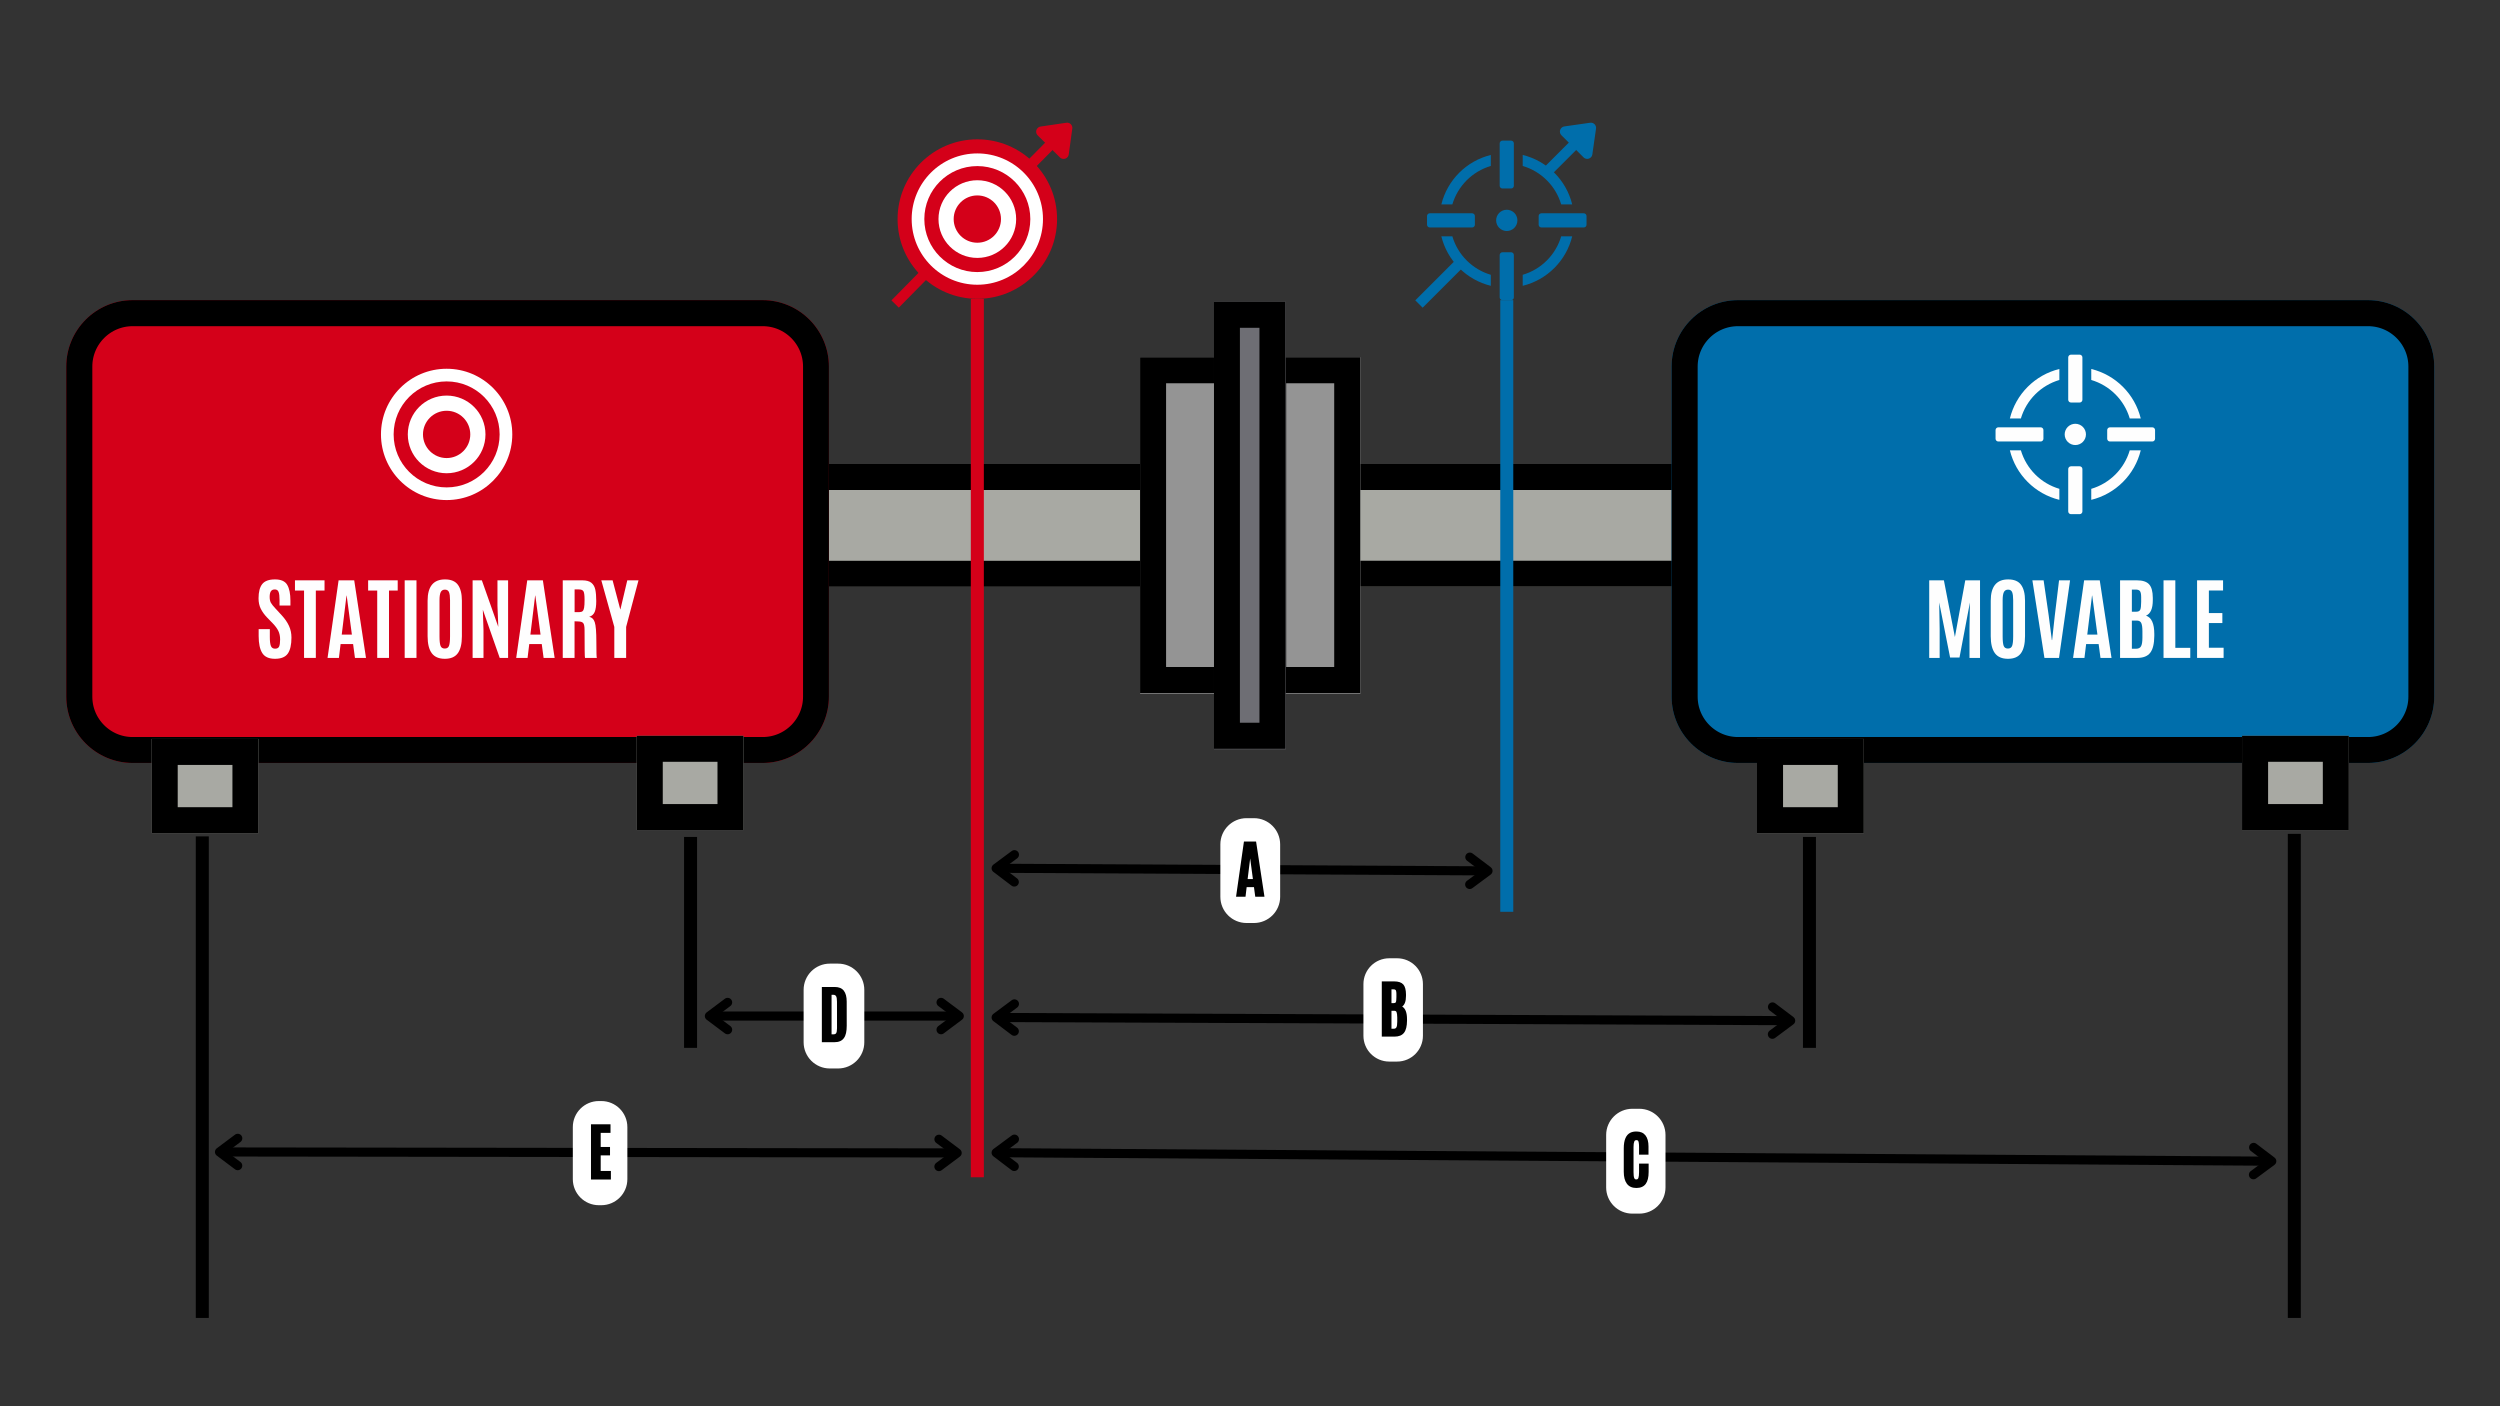<svg xmlns="http://www.w3.org/2000/svg" xmlns:xlink="http://www.w3.org/1999/xlink" width="1920" zoomAndPan="magnify" viewBox="0 0 1440 810" height="1080" preserveAspectRatio="xMidYMid meet" version="1.2"><rect x="0" y="0" width="1440" height="810" fill="#333333" stroke="none"/><defs><clipPath id="50be05c365"><path d="M 449.273 267.27 L 674.234 267.27 L 674.234 338.102 L 449.273 338.102 Z M 449.273 267.27 "/></clipPath><clipPath id="a5159415af"><path d="M 449.285 267.27 L 673.883 267.27 L 673.883 337.988 L 449.285 337.988 Z M 449.285 267.27 "/></clipPath><clipPath id="0387595894"><path d="M 38.176 172.879 L 477.621 172.879 L 477.621 439.461 L 38.176 439.461 Z M 38.176 172.879 "/></clipPath><clipPath id="9dfb7639ad"><path d="M 76.426 172.879 L 439.195 172.879 C 460.32 172.879 477.445 190.004 477.445 211.129 L 477.445 401.211 C 477.445 422.336 460.32 439.461 439.195 439.461 L 76.426 439.461 C 55.301 439.461 38.176 422.336 38.176 401.211 L 38.176 211.129 C 38.176 190.004 55.301 172.879 76.426 172.879 Z M 76.426 172.879 "/></clipPath><clipPath id="6a3507b781"><path d="M 38.176 172.879 L 477.543 172.879 L 477.543 439.461 L 38.176 439.461 Z M 38.176 172.879 "/></clipPath><clipPath id="8c66b619d6"><path d="M 76.426 172.879 L 439.191 172.879 C 460.316 172.879 477.441 190.004 477.441 211.129 L 477.441 401.211 C 477.441 422.336 460.316 439.461 439.191 439.461 L 76.426 439.461 C 55.301 439.461 38.176 422.336 38.176 401.211 L 38.176 211.129 C 38.176 190.004 55.301 172.879 76.426 172.879 Z M 76.426 172.879 "/></clipPath><clipPath id="82601bfb21"><path d="M 87.355 425.609 L 148.875 425.609 L 148.875 479.934 L 87.355 479.934 Z M 87.355 425.609 "/></clipPath><clipPath id="06ae6e2baf"><path d="M 87.359 425.609 L 148.855 425.609 L 148.855 479.914 L 87.359 479.914 Z M 87.359 425.609 "/></clipPath><clipPath id="8339257e6a"><path d="M 366.746 423.812 L 428.266 423.812 L 428.266 478.137 L 366.746 478.137 Z M 366.746 423.812 "/></clipPath><clipPath id="7bd6ea0222"><path d="M 366.75 423.812 L 428.246 423.812 L 428.246 478.117 L 366.75 478.117 Z M 366.75 423.812 "/></clipPath><clipPath id="41053dacaa"><path d="M 767.203 267.27 L 985.605 267.27 L 985.605 338.102 L 767.203 338.102 Z M 767.203 267.27 "/></clipPath><clipPath id="31563ae605"><path d="M 767.215 267.27 L 985.23 267.27 L 985.23 337.977 L 767.215 337.977 Z M 767.215 267.27 "/></clipPath><clipPath id="ede0c3b910"><path d="M 962.848 172.879 L 1402.297 172.879 L 1402.297 439.461 L 962.848 439.461 Z M 962.848 172.879 "/></clipPath><clipPath id="9c784728be"><path d="M 1001.098 172.879 L 1363.867 172.879 C 1384.992 172.879 1402.117 190.004 1402.117 211.129 L 1402.117 401.211 C 1402.117 422.336 1384.992 439.461 1363.867 439.461 L 1001.098 439.461 C 979.973 439.461 962.848 422.336 962.848 401.211 L 962.848 211.129 C 962.848 190.004 979.973 172.879 1001.098 172.879 Z M 1001.098 172.879 "/></clipPath><clipPath id="017bed04e1"><path d="M 962.848 172.879 L 1402.219 172.879 L 1402.219 439.461 L 962.848 439.461 Z M 962.848 172.879 "/></clipPath><clipPath id="9d29651dc7"><path d="M 1001.098 172.879 L 1363.867 172.879 C 1384.992 172.879 1402.117 190.004 1402.117 211.129 L 1402.117 401.211 C 1402.117 422.336 1384.992 439.461 1363.867 439.461 L 1001.098 439.461 C 979.973 439.461 962.848 422.336 962.848 401.211 L 962.848 211.129 C 962.848 190.004 979.973 172.879 1001.098 172.879 Z M 1001.098 172.879 "/></clipPath><clipPath id="c94188d8ba"><path d="M 1012.031 425.609 L 1073.547 425.609 L 1073.547 479.934 L 1012.031 479.934 Z M 1012.031 425.609 "/></clipPath><clipPath id="2fe297432b"><path d="M 1012.031 425.609 L 1073.531 425.609 L 1073.531 479.914 L 1012.031 479.914 Z M 1012.031 425.609 "/></clipPath><clipPath id="49b9562696"><path d="M 1291.418 423.812 L 1352.938 423.812 L 1352.938 478.137 L 1291.418 478.137 Z M 1291.418 423.812 "/></clipPath><clipPath id="178c8319bc"><path d="M 1291.422 423.812 L 1352.918 423.812 L 1352.918 478.117 L 1291.422 478.117 Z M 1291.422 423.812 "/></clipPath><clipPath id="84899a50d0"><path d="M 656.695 205.781 L 714.41 205.781 L 714.41 399.59 L 656.695 399.59 Z M 656.695 205.781 "/></clipPath><clipPath id="4792506da6"><path d="M 656.695 205.785 L 714.289 205.785 L 714.289 399.191 L 656.695 399.191 Z M 656.695 205.785 "/></clipPath><clipPath id="98a4da8d7d"><path d="M 725.883 205.781 L 783.598 205.781 L 783.598 399.59 L 725.883 399.59 Z M 725.883 205.781 "/></clipPath><clipPath id="7d3b55bf68"><path d="M 725.883 205.785 L 783.48 205.785 L 783.48 399.191 L 725.883 399.191 Z M 725.883 205.785 "/></clipPath><clipPath id="a3baeca5b8"><path d="M 699.258 173.805 L 740.578 173.805 L 740.578 431.562 L 699.258 431.562 Z M 699.258 173.805 "/></clipPath><clipPath id="3f6973f4a8"><path d="M 699.258 173.844 L 740.398 173.844 L 740.398 431.305 L 699.258 431.305 Z M 699.258 173.844 "/></clipPath><clipPath id="aea6e77577"><path d="M 517.008 80.25 L 609 80.25 L 609 172.5 L 517.008 172.5 Z M 517.008 80.25 "/></clipPath><clipPath id="0f133e5098"><path d="M 821.961 122 L 850 122 L 850 132 L 821.961 132 Z M 821.961 122 "/></clipPath><clipPath id="eb86f403ee"><path d="M 211.328 204.281 L 303.578 204.281 L 303.578 296.531 L 211.328 296.531 Z M 211.328 204.281 "/></clipPath><clipPath id="966f1b9cde"><path d="M 1191 204.281 L 1200 204.281 L 1200 232 L 1191 232 Z M 1191 204.281 "/></clipPath><clipPath id="d373b02248"><path d="M 1213 246 L 1241.691 246 L 1241.691 255 L 1213 255 Z M 1213 246 "/></clipPath><clipPath id="fe744520ee"><path d="M 1191 268 L 1200 268 L 1200 296.531 L 1191 296.531 Z M 1191 268 "/></clipPath><clipPath id="6be7e1c9f4"><path d="M 1149.441 246 L 1178 246 L 1178 255 L 1149.441 255 Z M 1149.441 246 "/></clipPath></defs><g id="edaf36d270"><g clip-rule="nonzero" clip-path="url(#50be05c365)"><path style=" stroke:none;fill-rule:nonzero;fill:#a8a9a3;fill-opacity:1;" d="M 449.273 267.27 L 674.223 267.27 L 674.223 338.102 L 449.273 338.102 Z M 449.273 267.27 "/></g><g clip-rule="nonzero" clip-path="url(#a5159415af)"><path style="fill:none;stroke-width:36.461;stroke-linecap:butt;stroke-linejoin:miter;stroke:#000000;stroke-opacity:1;stroke-miterlimit:4;" d="M 0.002 0.001 L 273.38 0.001 L 273.38 86.079 L 0.002 86.079 Z M 0.002 0.001 " transform="matrix(0.822,0,0,0.822,449.283,267.268)"/></g><g clip-rule="nonzero" clip-path="url(#0387595894)"><g clip-rule="nonzero" clip-path="url(#9dfb7639ad)"><path style=" stroke:none;fill-rule:nonzero;fill:#d40019;fill-opacity:1;" d="M 38.176 172.879 L 477.621 172.879 L 477.621 439.461 L 38.176 439.461 Z M 38.176 172.879 "/></g></g><g clip-rule="nonzero" clip-path="url(#6a3507b781)"><g clip-rule="nonzero" clip-path="url(#8c66b619d6)"><path style="fill:none;stroke-width:36.461;stroke-linecap:butt;stroke-linejoin:miter;stroke:#000000;stroke-opacity:1;stroke-miterlimit:4;" d="M 46.488 0 L 487.386 0 C 513.061 0 533.874 20.814 533.874 46.489 L 533.874 277.51 C 533.874 303.185 513.061 323.999 487.386 323.999 L 46.488 323.999 C 20.813 323.999 -0 303.185 -0 277.51 L -0 46.489 C -0 20.814 20.813 0 46.488 0 Z M 46.488 0 " transform="matrix(0.823,0,0,0.823,38.176,172.879)"/></g></g><g clip-rule="nonzero" clip-path="url(#82601bfb21)"><path style=" stroke:none;fill-rule:nonzero;fill:#a8a9a3;fill-opacity:1;" d="M 87.355 425.609 L 148.895 425.609 L 148.895 479.934 L 87.355 479.934 Z M 87.355 425.609 "/></g><g clip-rule="nonzero" clip-path="url(#06ae6e2baf)"><path style="fill:none;stroke-width:36.461;stroke-linecap:butt;stroke-linejoin:miter;stroke:#000000;stroke-opacity:1;stroke-miterlimit:4;" d="M 0 -0.002 L 74.759 -0.002 L 74.759 66.014 L 0 66.014 Z M 0 -0.002 " transform="matrix(0.823,0,0,0.823,87.359,425.611)"/></g><g clip-rule="nonzero" clip-path="url(#8339257e6a)"><path style=" stroke:none;fill-rule:nonzero;fill:#a8a9a3;fill-opacity:1;" d="M 366.746 423.812 L 428.285 423.812 L 428.285 478.137 L 366.746 478.137 Z M 366.746 423.812 "/></g><g clip-rule="nonzero" clip-path="url(#7bd6ea0222)"><path style="fill:none;stroke-width:36.461;stroke-linecap:butt;stroke-linejoin:miter;stroke:#000000;stroke-opacity:1;stroke-miterlimit:4;" d="M 0.002 0 L 74.761 0 L 74.761 66.017 L 0.002 66.017 Z M 0.002 0 " transform="matrix(0.823,0,0,0.823,366.749,423.812)"/></g><g clip-rule="nonzero" clip-path="url(#41053dacaa)"><path style=" stroke:none;fill-rule:nonzero;fill:#a8a9a3;fill-opacity:1;" d="M 767.203 267.27 L 985.512 267.27 L 985.512 338.102 L 767.203 338.102 Z M 767.203 267.27 "/></g><g clip-rule="nonzero" clip-path="url(#31563ae605)"><path style="fill:none;stroke-width:36.461;stroke-linecap:butt;stroke-linejoin:miter;stroke:#000000;stroke-opacity:1;stroke-miterlimit:4;" d="M 0.001 0.001 L 265.41 0.001 L 265.41 86.079 L 0.001 86.079 Z M 0.001 0.001 " transform="matrix(0.821,0,0,0.821,767.214,267.268)"/></g><g clip-rule="nonzero" clip-path="url(#ede0c3b910)"><g clip-rule="nonzero" clip-path="url(#9c784728be)"><path style=" stroke:none;fill-rule:nonzero;fill:#006eab;fill-opacity:1;" d="M 962.848 172.879 L 1402.297 172.879 L 1402.297 439.461 L 962.848 439.461 Z M 962.848 172.879 "/></g></g><g clip-rule="nonzero" clip-path="url(#017bed04e1)"><g clip-rule="nonzero" clip-path="url(#9d29651dc7)"><path style="fill:none;stroke-width:36.461;stroke-linecap:butt;stroke-linejoin:miter;stroke:#000000;stroke-opacity:1;stroke-miterlimit:4;" d="M 46.486 0 L 487.389 0 C 513.064 0 533.877 20.814 533.877 46.489 L 533.877 277.51 C 533.877 303.185 513.064 323.999 487.389 323.999 L 46.486 323.999 C 20.811 323.999 -0.002 303.185 -0.002 277.51 L -0.002 46.489 C -0.002 20.814 20.811 0 46.486 0 Z M 46.486 0 " transform="matrix(0.823,0,0,0.823,962.85,172.879)"/></g></g><g clip-rule="nonzero" clip-path="url(#c94188d8ba)"><path style=" stroke:none;fill-rule:nonzero;fill:#a8a9a3;fill-opacity:1;" d="M 1012.031 425.609 L 1073.566 425.609 L 1073.566 479.934 L 1012.031 479.934 Z M 1012.031 425.609 "/></g><g clip-rule="nonzero" clip-path="url(#2fe297432b)"><path style="fill:none;stroke-width:36.461;stroke-linecap:butt;stroke-linejoin:miter;stroke:#000000;stroke-opacity:1;stroke-miterlimit:4;" d="M -0.002 -0.002 L 74.761 -0.002 L 74.761 66.014 L -0.002 66.014 Z M -0.002 -0.002 " transform="matrix(0.823,0,0,0.823,1012.033,425.611)"/></g><g clip-rule="nonzero" clip-path="url(#49b9562696)"><path style=" stroke:none;fill-rule:nonzero;fill:#a8a9a3;fill-opacity:1;" d="M 1291.418 423.812 L 1352.957 423.812 L 1352.957 478.137 L 1291.418 478.137 Z M 1291.418 423.812 "/></g><g clip-rule="nonzero" clip-path="url(#178c8319bc)"><path style="fill:none;stroke-width:36.461;stroke-linecap:butt;stroke-linejoin:miter;stroke:#000000;stroke-opacity:1;stroke-miterlimit:4;" d="M -0 0 L 74.759 0 L 74.759 66.017 L -0 66.017 Z M -0 0 " transform="matrix(0.823,0,0,0.823,1291.422,423.812)"/></g><g clip-rule="nonzero" clip-path="url(#84899a50d0)"><path style=" stroke:none;fill-rule:nonzero;fill:#949494;fill-opacity:1;" d="M 656.695 205.781 L 714.41 205.781 L 714.41 399.668 L 656.695 399.668 Z M 656.695 205.781 "/></g><g clip-rule="nonzero" clip-path="url(#4792506da6)"><path style="fill:none;stroke-width:36.461;stroke-linecap:butt;stroke-linejoin:miter;stroke:#000000;stroke-opacity:1;stroke-miterlimit:4;" d="M -0 -0.001 L 70.139 -0.001 L 70.139 235.533 L -0 235.533 Z M -0 -0.001 " transform="matrix(0.821,0,0,0.821,656.695,205.786)"/></g><g clip-rule="nonzero" clip-path="url(#98a4da8d7d)"><path style=" stroke:none;fill-rule:nonzero;fill:#949494;fill-opacity:1;" d="M 725.883 205.781 L 783.598 205.781 L 783.598 399.668 L 725.883 399.668 Z M 725.883 205.781 "/></g><g clip-rule="nonzero" clip-path="url(#7d3b55bf68)"><path style="fill:none;stroke-width:36.461;stroke-linecap:butt;stroke-linejoin:miter;stroke:#000000;stroke-opacity:1;stroke-miterlimit:4;" d="M -0.001 -0.001 L 70.143 -0.001 L 70.143 235.533 L -0.001 235.533 Z M -0.001 -0.001 " transform="matrix(0.821,0,0,0.821,725.883,205.786)"/></g><g clip-rule="nonzero" clip-path="url(#a3baeca5b8)"><path style=" stroke:none;fill-rule:nonzero;fill:#6e6e74;fill-opacity:1;" d="M 699.258 173.805 L 740.578 173.805 L 740.578 431.566 L 699.258 431.566 Z M 699.258 173.805 "/></g><g clip-rule="nonzero" clip-path="url(#3f6973f4a8)"><path style="fill:none;stroke-width:36.461;stroke-linecap:butt;stroke-linejoin:miter;stroke:#000000;stroke-opacity:1;stroke-miterlimit:4;" d="M 0.001 0.002 L 50.205 0.002 L 50.205 313.18 L 0.001 313.18 Z M 0.001 0.002 " transform="matrix(0.819,0,0,0.822,699.257,173.842)"/></g><g clip-rule="nonzero" clip-path="url(#aea6e77577)"><path style=" stroke:none;fill-rule:nonzero;fill:#d40019;fill-opacity:1;" d="M 608.875 126.188 C 608.875 151.559 588.309 172.125 562.938 172.125 C 537.57 172.125 517.004 151.559 517.004 126.188 C 517.004 100.82 537.57 80.254 562.938 80.254 C 588.309 80.254 608.875 100.82 608.875 126.188 "/></g><path style=" stroke:none;fill-rule:nonzero;fill:#ffffff;fill-opacity:1;" d="M 600.758 126.188 C 600.758 147.074 583.824 164.008 562.938 164.008 C 542.055 164.008 525.121 147.074 525.121 126.188 C 525.121 105.301 542.055 88.371 562.938 88.371 C 583.824 88.371 600.758 105.301 600.758 126.188 "/><path style=" stroke:none;fill-rule:nonzero;fill:#d40019;fill-opacity:1;" d="M 593.465 126.188 C 593.465 143.047 579.797 156.715 562.938 156.715 C 546.082 156.715 532.414 143.047 532.414 126.188 C 532.414 109.332 546.082 95.664 562.938 95.664 C 579.797 95.664 593.465 109.332 593.465 126.188 "/><path style=" stroke:none;fill-rule:nonzero;fill:#ffffff;fill-opacity:1;" d="M 585.309 126.188 C 585.309 138.543 575.293 148.559 562.938 148.559 C 550.586 148.559 540.57 138.543 540.57 126.188 C 540.57 113.836 550.586 103.82 562.938 103.82 C 575.293 103.82 585.309 113.836 585.309 126.188 "/><path style=" stroke:none;fill-rule:nonzero;fill:#d40019;fill-opacity:1;" d="M 576.562 126.188 C 576.562 133.711 570.461 139.812 562.938 139.812 C 555.414 139.812 549.316 133.711 549.316 126.188 C 549.316 118.664 555.414 112.566 562.938 112.566 C 570.461 112.566 576.562 118.664 576.562 126.188 "/><path style="fill:none;stroke-width:10;stroke-linecap:butt;stroke-linejoin:miter;stroke:#d40019;stroke-opacity:1;stroke-miterlimit:4;" d="M 0 5.001 L 674.631 5.001 " transform="matrix(0,-0.75,0.75,0,559.195,678.098)"/><path style="fill:none;stroke-width:10;stroke-linecap:butt;stroke-linejoin:miter;stroke:#006eab;stroke-opacity:1;stroke-miterlimit:4;" d="M -0.001 4.998 L 470.39 4.998 " transform="matrix(0,0.749,-0.749,0,871.644,172.883)"/><path style="fill:none;stroke-width:7;stroke-linecap:butt;stroke-linejoin:miter;stroke:#000000;stroke-opacity:1;stroke-miterlimit:4;" d="M 3.499 3.501 L 381.25 3.5 " transform="matrix(0.75,0.004,-0.004,0.75,571.16,497.477)"/><path style="fill:none;stroke-width:7;stroke-linecap:round;stroke-linejoin:round;stroke:#000000;stroke-opacity:1;stroke-miterlimit:4;" d="M 17.502 -7.001 L 3.499 3.501 L 17.502 14 " transform="matrix(0.75,0.004,-0.004,0.75,571.16,497.477)"/><path style="fill:none;stroke-width:7;stroke-linecap:round;stroke-linejoin:round;stroke:#000000;stroke-opacity:1;stroke-miterlimit:4;" d="M 367.248 -6.998 L 381.25 3.5 L 367.247 14.002 " transform="matrix(0.75,0.004,-0.004,0.75,571.16,497.477)"/><path style=" stroke:none;fill-rule:nonzero;fill:#ffffff;fill-opacity:1;" d="M 718.027 471.266 L 722.27 471.266 C 730.605 471.266 737.367 478.023 737.367 486.363 L 737.367 516.555 C 737.367 524.895 730.605 531.652 722.27 531.652 L 718.027 531.652 C 709.688 531.652 702.93 524.895 702.93 516.555 L 702.93 486.363 C 702.93 478.023 709.688 471.266 718.027 471.266 Z M 718.027 471.266 "/><g style="fill:#000000;fill-opacity:1;"><g transform="translate(711.569, 516.084)"><path style="stroke:none" d="M 10.109 -9.734 L 8.531 -21.641 L 7.062 -9.734 Z M 0.469 -0.078 L 4.891 -31.016 L 4.938 -31.375 L 11.922 -31.375 L 11.984 -31.016 L 16.688 -0.078 L 16.75 0.438 L 11.469 0.438 L 11.406 0.047 L 10.719 -5.078 L 6.5 -5.078 L 5.891 0.047 L 5.844 0.438 L 0.406 0.438 Z M 0.469 -0.078 "/></g></g><path style="fill:none;stroke-width:10;stroke-linecap:butt;stroke-linejoin:miter;stroke:#000000;stroke-opacity:1;stroke-miterlimit:4;" d="M -0.002 4.999 L 162.405 4.999 " transform="matrix(0,-0.748,0.748,0,1038.506,603.557)"/><path style="fill:none;stroke-width:7;stroke-linecap:butt;stroke-linejoin:miter;stroke:#000000;stroke-opacity:1;stroke-miterlimit:4;" d="M 3.501 3.499 L 613.701 3.5 " transform="matrix(0.75,0.003,-0.003,0.75,571.162,583.441)"/><path style="fill:none;stroke-width:7;stroke-linecap:round;stroke-linejoin:round;stroke:#000000;stroke-opacity:1;stroke-miterlimit:4;" d="M 17.499 -7.002 L 3.501 3.499 L 17.501 14 " transform="matrix(0.75,0.003,-0.003,0.75,571.162,583.441)"/><path style="fill:none;stroke-width:7;stroke-linecap:round;stroke-linejoin:round;stroke:#000000;stroke-opacity:1;stroke-miterlimit:4;" d="M 599.701 -7.001 L 613.701 3.5 L 599.702 14.001 " transform="matrix(0.75,0.003,-0.003,0.75,571.162,583.441)"/><path style=" stroke:none;fill-rule:nonzero;fill:#ffffff;fill-opacity:1;" d="M 800.211 551.965 L 804.734 551.965 C 812.949 551.965 819.609 558.625 819.609 566.84 L 819.609 596.59 C 819.609 604.805 812.949 611.465 804.734 611.465 L 800.211 611.465 C 791.996 611.465 785.336 604.805 785.336 596.59 L 785.336 566.84 C 785.336 558.625 791.996 551.965 800.211 551.965 Z M 800.211 551.965 "/><g style="fill:#000000;fill-opacity:1;"><g transform="translate(793.847, 596.658)"><path style="stroke:none" d="M 16 -23 C 16 -19.977 15.27 -17.941 13.812 -16.891 C 15.664 -15.805 16.594 -13.363 16.594 -9.562 L 16.594 -8.766 C 16.57 -5.555 16 -3.234 14.875 -1.797 C 13.727 -0.305 11.879 0.438 9.328 0.438 L 2.062 0.438 L 2.062 -31.375 L 9.188 -31.375 C 11.625 -31.375 13.375 -30.789 14.438 -29.625 C 14.957 -29.031 15.344 -28.258 15.594 -27.312 C 15.852 -26.363 15.988 -25.238 16 -23.938 Z M 7.641 -4.094 L 8.875 -4.094 C 9.645 -4.094 10.172 -4.348 10.453 -4.859 C 10.797 -5.43 10.969 -6.508 10.969 -8.094 L 10.969 -10.578 C 10.969 -11.328 10.926 -11.969 10.844 -12.5 C 10.77 -13.039 10.672 -13.453 10.547 -13.734 C 10.441 -13.973 10.281 -14.148 10.062 -14.266 C 9.844 -14.391 9.551 -14.453 9.188 -14.453 L 7.641 -14.453 Z M 7.641 -18.859 L 8.953 -18.859 C 9.566 -18.859 9.961 -19.035 10.141 -19.391 C 10.367 -19.848 10.484 -20.844 10.484 -22.375 L 10.484 -24.234 C 10.484 -24.461 10.473 -24.676 10.453 -24.875 C 10.43 -25.082 10.41 -25.258 10.391 -25.406 C 10.367 -25.562 10.336 -25.703 10.297 -25.828 C 10.266 -25.961 10.227 -26.07 10.188 -26.156 C 10.156 -26.25 10.117 -26.32 10.078 -26.375 C 9.848 -26.664 9.422 -26.812 8.797 -26.812 L 7.641 -26.812 Z M 7.641 -18.859 "/></g></g><path style="fill:none;stroke-width:10;stroke-linecap:butt;stroke-linejoin:miter;stroke:#000000;stroke-opacity:1;stroke-miterlimit:4;" d="M -0.002 5 L 372.284 5 " transform="matrix(0,-0.749,0.749,0,1317.773,759.147)"/><path style="fill:none;stroke-width:7;stroke-linecap:butt;stroke-linejoin:miter;stroke:#000000;stroke-opacity:1;stroke-miterlimit:4;" d="M 3.502 3.499 L 983.195 3.502 " transform="matrix(0.75,0.005,-0.005,0.75,571.161,661.308)"/><path style="fill:none;stroke-width:7;stroke-linecap:round;stroke-linejoin:round;stroke:#000000;stroke-opacity:1;stroke-miterlimit:4;" d="M 17.5 -7.001 L 3.502 3.499 L 17.499 14 " transform="matrix(0.75,0.005,-0.005,0.75,571.161,661.308)"/><path style="fill:none;stroke-width:7;stroke-linecap:round;stroke-linejoin:round;stroke:#000000;stroke-opacity:1;stroke-miterlimit:4;" d="M 969.193 -6.999 L 983.195 3.502 L 969.192 14.002 " transform="matrix(0.75,0.005,-0.005,0.75,571.161,661.308)"/><path style=" stroke:none;fill-rule:nonzero;fill:#ffffff;fill-opacity:1;" d="M 940.246 638.656 L 944.23 638.656 C 952.566 638.656 959.328 645.418 959.328 653.754 L 959.328 683.949 C 959.328 692.289 952.566 699.047 944.23 699.047 L 940.246 699.047 C 931.906 699.047 925.148 692.289 925.148 683.949 L 925.148 653.754 C 925.148 645.418 931.906 638.656 940.246 638.656 Z M 940.246 638.656 "/><g style="fill:#000000;fill-opacity:1;"><g transform="translate(933.789, 683.477)"><path style="stroke:none" d="M 14.141 -1.547 C 12.984 0.016 11.188 0.797 8.75 0.797 C 6.312 0.797 4.484 -0.031 3.266 -1.688 C 2.086 -3.289 1.5 -5.578 1.5 -8.547 L 1.5 -22.031 C 1.5 -26.82 2.785 -29.832 5.359 -31.062 C 6.305 -31.508 7.453 -31.734 8.797 -31.734 C 11.086 -31.734 12.816 -30.992 13.984 -29.516 C 15.16 -28.035 15.75 -25.883 15.75 -23.062 L 15.75 -18.375 L 10.312 -18.375 L 10.312 -22.766 C 10.312 -23.273 10.297 -23.742 10.266 -24.172 C 10.242 -24.609 10.203 -24.973 10.141 -25.266 C 10.086 -25.566 10.023 -25.816 9.953 -26.016 C 9.848 -26.285 9.703 -26.477 9.516 -26.594 C 9.336 -26.707 9.086 -26.766 8.766 -26.766 C 8.555 -26.766 8.375 -26.734 8.219 -26.672 C 8.07 -26.617 7.941 -26.535 7.828 -26.422 C 7.723 -26.305 7.629 -26.148 7.547 -25.953 C 7.266 -25.273 7.125 -24.219 7.125 -22.781 L 7.125 -8.328 C 7.125 -6.723 7.258 -5.586 7.531 -4.922 C 7.645 -4.641 7.797 -4.438 7.984 -4.312 C 8.172 -4.188 8.414 -4.125 8.719 -4.125 C 8.926 -4.125 9.102 -4.148 9.25 -4.203 C 9.395 -4.266 9.52 -4.352 9.625 -4.469 C 9.738 -4.594 9.836 -4.75 9.922 -4.938 C 10.047 -5.27 10.141 -5.723 10.203 -6.297 C 10.273 -6.879 10.312 -7.578 10.312 -8.391 L 10.312 -13.25 L 15.828 -13.25 L 15.828 -8.438 C 15.828 -5.352 15.266 -3.055 14.141 -1.547 Z M 14.141 -1.547 "/></g></g><path style="fill:none;stroke-width:10;stroke-linecap:butt;stroke-linejoin:miter;stroke:#000000;stroke-opacity:1;stroke-miterlimit:4;" d="M -0.002 4.998 L 162.405 4.998 " transform="matrix(0,-0.748,0.748,0,394.023,603.557)"/><path style="fill:none;stroke-width:7;stroke-linecap:butt;stroke-linejoin:miter;stroke:#000000;stroke-opacity:1;stroke-miterlimit:4;" d="M 3.498 3.499 L 195.409 3.499 " transform="matrix(0.75,-0,0,0.75,405.986,582.622)"/><path style="fill:none;stroke-width:7;stroke-linecap:round;stroke-linejoin:round;stroke:#000000;stroke-opacity:1;stroke-miterlimit:4;" d="M 17.498 -7.001 L 3.498 3.499 L 17.498 13.999 " transform="matrix(0.75,-0,0,0.75,405.986,582.622)"/><path style="fill:none;stroke-width:7;stroke-linecap:round;stroke-linejoin:round;stroke:#000000;stroke-opacity:1;stroke-miterlimit:4;" d="M 181.409 -7.001 L 195.409 3.499 L 181.409 13.999 " transform="matrix(0.75,-0,0,0.75,405.986,582.622)"/><path style=" stroke:none;fill-rule:nonzero;fill:#ffffff;fill-opacity:1;" d="M 477.984 555.051 L 482.742 555.051 C 491.078 555.051 497.84 561.812 497.84 570.148 L 497.84 600.344 C 497.84 608.684 491.078 615.441 482.742 615.441 L 477.984 615.441 C 469.645 615.441 462.887 608.684 462.887 600.344 L 462.887 570.148 C 462.887 561.812 469.645 555.051 477.984 555.051 Z M 477.984 555.051 "/><g style="fill:#000000;fill-opacity:1;"><g transform="translate(471.526, 599.872)"><path style="stroke:none" d="M 7.453 -4.094 L 8.562 -4.094 C 9.281 -4.094 9.789 -4.312 10.094 -4.75 C 10.238 -4.969 10.359 -5.32 10.453 -5.812 C 10.547 -6.301 10.594 -6.895 10.594 -7.594 L 10.578 -22.875 C 10.578 -24.395 10.406 -25.457 10.062 -26.062 C 9.75 -26.602 9.195 -26.875 8.406 -26.875 L 7.453 -26.875 Z M 1.859 0 L 1.859 -31.375 L 9.25 -31.375 C 11.664 -31.375 13.426 -30.648 14.531 -29.203 C 15.625 -27.766 16.172 -25.695 16.172 -23 L 16.188 -9.031 C 16.188 -7.438 16.055 -6.047 15.797 -4.859 C 15.535 -3.68 15.125 -2.707 14.562 -1.938 C 13.445 -0.352 11.625 0.438 9.094 0.438 L 1.859 0.438 Z M 1.859 0 "/></g></g><path style="fill:none;stroke-width:10;stroke-linecap:butt;stroke-linejoin:miter;stroke:#000000;stroke-opacity:1;stroke-miterlimit:4;" d="M -0 5.002 L 369.859 5.002 " transform="matrix(0,-0.75,0.75,0,112.772,759.148)"/><path style="fill:none;stroke-width:7;stroke-linecap:butt;stroke-linejoin:miter;stroke:#000000;stroke-opacity:1;stroke-miterlimit:4;" d="M 3.501 3.5 L 570.013 3.498 " transform="matrix(0.75,0.001,-0.001,0.75,123.813,660.898)"/><path style="fill:none;stroke-width:7;stroke-linecap:round;stroke-linejoin:round;stroke:#000000;stroke-opacity:1;stroke-miterlimit:4;" d="M 17.502 -7.001 L 3.501 3.5 L 17.5 13.999 " transform="matrix(0.75,0.001,-0.001,0.75,123.813,660.898)"/><path style="fill:none;stroke-width:7;stroke-linecap:round;stroke-linejoin:round;stroke:#000000;stroke-opacity:1;stroke-miterlimit:4;" d="M 556.014 -7.001 L 570.013 3.498 L 556.012 13.999 " transform="matrix(0.75,0.001,-0.001,0.75,123.813,660.898)"/><path style=" stroke:none;fill-rule:nonzero;fill:#ffffff;fill-opacity:1;" d="M 344.941 634.203 L 346.363 634.203 C 354.645 634.203 361.359 640.918 361.359 649.203 L 361.359 679.199 C 361.359 687.484 354.645 694.199 346.363 694.199 L 344.941 694.199 C 336.66 694.199 329.945 687.484 329.945 679.199 L 329.945 649.203 C 329.945 640.918 336.66 634.203 344.941 634.203 Z M 344.941 634.203 "/><g style="fill:#000000;fill-opacity:1;"><g transform="translate(338.527, 678.967)"><path style="stroke:none" d="M 1.875 0 L 1.875 -31.375 L 13.125 -31.375 L 13.125 -26.438 L 7.469 -26.438 L 7.469 -18.312 L 12.844 -18.312 L 12.844 -13.469 L 7.469 -13.469 L 7.469 -4.5 L 13.344 -4.5 L 13.344 0.438 L 1.875 0.438 Z M 1.875 0 "/></g></g><path style="fill:none;stroke-width:8;stroke-linecap:butt;stroke-linejoin:miter;stroke:#d40019;stroke-opacity:1;stroke-miterlimit:4;" d="M -0.002 3.999 L 23.535 4.001 " transform="matrix(0.528,-0.533,0.533,0.528,590.612,93.693)"/><path style="fill-rule:nonzero;fill:#d40019;fill-opacity:1;stroke-width:8;stroke-linecap:round;stroke-linejoin:round;stroke:#d40019;stroke-opacity:1;stroke-miterlimit:4;" d="M 25.535 -7.999 L 41.533 3.997 L 25.535 15.998 Z M 25.535 -7.999 " transform="matrix(0.528,-0.533,0.533,0.528,590.612,93.693)"/><path style="fill:none;stroke-width:8;stroke-linecap:butt;stroke-linejoin:miter;stroke:#d40019;stroke-opacity:1;stroke-miterlimit:4;" d="M -0.001 4.001 L 39.262 4 " transform="matrix(0.523,-0.531,0.531,0.523,513.465,173.009)"/><path style=" stroke:none;fill-rule:nonzero;fill:#006eab;fill-opacity:1;" d="M 874.023 126.938 C 874.023 127.34 873.984 127.738 873.906 128.133 C 873.828 128.527 873.711 128.91 873.559 129.281 C 873.402 129.652 873.215 130.008 872.992 130.34 C 872.77 130.676 872.516 130.984 872.23 131.27 C 871.945 131.555 871.637 131.809 871.301 132.031 C 870.969 132.254 870.613 132.441 870.242 132.598 C 869.871 132.75 869.488 132.867 869.094 132.945 C 868.699 133.023 868.301 133.062 867.898 133.062 C 867.496 133.062 867.098 133.023 866.703 132.945 C 866.309 132.867 865.926 132.75 865.555 132.598 C 865.184 132.441 864.832 132.254 864.496 132.031 C 864.16 131.809 863.852 131.555 863.566 131.27 C 863.285 130.984 863.031 130.676 862.805 130.34 C 862.582 130.008 862.395 129.652 862.238 129.281 C 862.086 128.91 861.969 128.527 861.891 128.133 C 861.812 127.738 861.773 127.34 861.773 126.938 C 861.773 126.535 861.812 126.137 861.891 125.742 C 861.969 125.348 862.086 124.965 862.238 124.594 C 862.395 124.223 862.582 123.867 862.805 123.535 C 863.031 123.199 863.285 122.891 863.566 122.605 C 863.852 122.32 864.16 122.066 864.496 121.844 C 864.832 121.621 865.184 121.434 865.555 121.277 C 865.926 121.125 866.309 121.008 866.703 120.93 C 867.098 120.852 867.496 120.812 867.898 120.812 C 868.301 120.812 868.699 120.852 869.094 120.93 C 869.488 121.008 869.871 121.125 870.242 121.277 C 870.613 121.434 870.969 121.621 871.301 121.844 C 871.637 122.066 871.945 122.32 872.23 122.605 C 872.516 122.891 872.77 123.199 872.992 123.535 C 873.215 123.867 873.402 124.223 873.559 124.594 C 873.711 124.965 873.828 125.348 873.906 125.742 C 873.984 126.137 874.023 126.535 874.023 126.938 Z M 874.023 126.938 "/><path style=" stroke:none;fill-rule:nonzero;fill:#006eab;fill-opacity:1;" d="M 905.586 136.125 L 899.25 136.125 C 898.863 137.434 898.395 138.711 897.852 139.961 C 897.305 141.207 896.684 142.418 895.984 143.59 C 895.289 144.762 894.523 145.887 893.688 146.961 C 892.848 148.039 891.949 149.059 890.984 150.023 C 890.02 150.988 889 151.887 887.926 152.723 C 886.848 153.562 885.723 154.328 884.551 155.023 C 883.379 155.723 882.172 156.344 880.922 156.887 C 879.672 157.434 878.395 157.898 877.086 158.285 L 877.086 164.625 C 878.805 164.203 880.484 163.668 882.129 163.016 C 883.77 162.363 885.363 161.605 886.902 160.738 C 888.445 159.871 889.918 158.902 891.328 157.832 C 892.734 156.762 894.062 155.602 895.316 154.352 C 896.566 153.102 897.723 151.773 898.793 150.363 C 899.863 148.957 900.832 147.48 901.699 145.941 C 902.566 144.402 903.328 142.809 903.977 141.164 C 904.629 139.523 905.164 137.84 905.586 136.125 Z M 905.586 136.125 "/><path style=" stroke:none;fill-rule:nonzero;fill:#006eab;fill-opacity:1;" d="M 877.086 95.586 C 878.395 95.973 879.672 96.441 880.922 96.984 C 882.172 97.531 883.379 98.152 884.551 98.848 C 885.723 99.547 886.848 100.312 887.926 101.148 C 889 101.988 890.02 102.887 890.984 103.852 C 891.949 104.816 892.848 105.836 893.688 106.91 C 894.523 107.988 895.289 109.109 895.984 110.281 C 896.684 111.453 897.305 112.664 897.852 113.914 C 898.395 115.164 898.863 116.441 899.25 117.75 L 905.59 117.75 C 905.164 116.031 904.629 114.352 903.977 112.707 C 903.328 111.062 902.566 109.473 901.699 107.934 C 900.832 106.391 899.863 104.918 898.793 103.508 C 897.723 102.102 896.566 100.77 895.316 99.52 C 894.062 98.27 892.734 97.109 891.328 96.043 C 889.918 94.973 888.445 94.004 886.902 93.137 C 885.363 92.27 883.77 91.508 882.129 90.859 C 880.484 90.207 878.805 89.668 877.086 89.246 Z M 877.086 95.586 "/><path style=" stroke:none;fill-rule:nonzero;fill:#006eab;fill-opacity:1;" d="M 836.551 117.75 C 836.934 116.441 837.402 115.164 837.949 113.914 C 838.492 112.664 839.113 111.453 839.812 110.281 C 840.508 109.109 841.273 107.988 842.113 106.91 C 842.949 105.836 843.848 104.816 844.812 103.852 C 845.777 102.887 846.797 101.984 847.871 101.148 C 848.949 100.312 850.074 99.547 851.246 98.848 C 852.418 98.152 853.629 97.531 854.875 96.984 C 856.125 96.441 857.402 95.973 858.711 95.586 L 858.711 89.246 C 856.996 89.668 855.312 90.207 853.672 90.859 C 852.027 91.508 850.434 92.27 848.895 93.137 C 847.352 94.004 845.879 94.973 844.473 96.043 C 843.062 97.109 841.734 98.27 840.484 99.52 C 839.234 100.77 838.074 102.102 837.004 103.508 C 835.934 104.918 834.965 106.391 834.098 107.934 C 833.23 109.473 832.469 111.062 831.82 112.707 C 831.168 114.352 830.633 116.031 830.211 117.75 Z M 836.551 117.75 "/><path style=" stroke:none;fill-rule:nonzero;fill:#006eab;fill-opacity:1;" d="M 836.551 136.125 L 830.211 136.125 C 830.633 137.84 831.168 139.523 831.82 141.164 C 832.469 142.809 833.23 144.402 834.098 145.941 C 834.965 147.48 835.934 148.957 837.004 150.363 C 838.074 151.773 839.234 153.102 840.484 154.352 C 841.734 155.602 843.062 156.762 844.473 157.832 C 845.879 158.902 847.352 159.871 848.895 160.738 C 850.434 161.605 852.027 162.363 853.672 163.016 C 855.312 163.668 856.996 164.203 858.711 164.625 L 858.711 158.285 C 857.402 157.898 856.125 157.434 854.875 156.887 C 853.629 156.344 852.418 155.723 851.246 155.023 C 850.074 154.328 848.949 153.562 847.871 152.723 C 846.797 151.887 845.777 150.988 844.812 150.023 C 843.848 149.059 842.949 148.039 842.113 146.961 C 841.273 145.887 840.508 144.762 839.812 143.59 C 839.113 142.418 838.492 141.207 837.949 139.961 C 837.402 138.711 836.934 137.434 836.551 136.125 Z M 836.551 136.125 "/><path style=" stroke:none;fill-rule:nonzero;fill:#006eab;fill-opacity:1;" d="M 865.402 81 L 870.398 81 C 870.605 81 870.809 81.039 871.004 81.121 C 871.199 81.199 871.367 81.316 871.52 81.465 C 871.668 81.613 871.781 81.785 871.863 81.98 C 871.941 82.172 871.98 82.375 871.98 82.586 L 871.98 106.984 C 871.98 107.195 871.941 107.398 871.863 107.594 C 871.781 107.785 871.668 107.957 871.52 108.105 C 871.367 108.254 871.199 108.371 871.004 108.449 C 870.809 108.531 870.605 108.57 870.398 108.57 L 865.402 108.57 C 865.191 108.57 864.988 108.531 864.793 108.449 C 864.602 108.371 864.43 108.254 864.281 108.105 C 864.133 107.957 864.016 107.785 863.938 107.594 C 863.855 107.398 863.816 107.195 863.816 106.984 L 863.816 82.586 C 863.816 82.375 863.855 82.172 863.938 81.98 C 864.016 81.785 864.133 81.613 864.281 81.465 C 864.43 81.316 864.602 81.199 864.793 81.121 C 864.988 81.039 865.191 81 865.402 81 Z M 865.402 81 "/><path style=" stroke:none;fill-rule:nonzero;fill:#006eab;fill-opacity:1;" d="M 887.852 122.855 L 912.25 122.855 C 912.461 122.855 912.664 122.895 912.859 122.977 C 913.051 123.055 913.223 123.168 913.371 123.32 C 913.52 123.469 913.637 123.637 913.715 123.832 C 913.797 124.027 913.836 124.23 913.836 124.441 L 913.836 129.434 C 913.836 129.645 913.797 129.848 913.715 130.043 C 913.637 130.238 913.52 130.406 913.371 130.555 C 913.223 130.707 913.051 130.82 912.859 130.898 C 912.664 130.98 912.461 131.02 912.25 131.02 L 887.852 131.02 C 887.641 131.02 887.438 130.98 887.242 130.898 C 887.051 130.82 886.879 130.707 886.73 130.555 C 886.582 130.406 886.465 130.238 886.387 130.043 C 886.305 129.848 886.266 129.645 886.266 129.434 L 886.266 124.441 C 886.266 124.23 886.305 124.027 886.387 123.832 C 886.465 123.637 886.582 123.469 886.73 123.32 C 886.879 123.168 887.051 123.055 887.242 122.977 C 887.438 122.895 887.641 122.855 887.852 122.855 Z M 887.852 122.855 "/><path style=" stroke:none;fill-rule:nonzero;fill:#006eab;fill-opacity:1;" d="M 865.402 145.305 L 870.398 145.305 C 870.605 145.305 870.809 145.344 871.004 145.426 C 871.199 145.504 871.367 145.621 871.52 145.77 C 871.668 145.918 871.781 146.09 871.863 146.281 C 871.941 146.477 871.98 146.68 871.98 146.891 L 871.98 171.289 C 871.98 171.5 871.941 171.703 871.863 171.895 C 871.781 172.09 871.668 172.262 871.52 172.41 C 871.367 172.559 871.199 172.676 871.004 172.754 C 870.809 172.836 870.605 172.875 870.398 172.875 L 865.402 172.875 C 865.191 172.875 864.988 172.836 864.793 172.754 C 864.602 172.676 864.43 172.559 864.281 172.41 C 864.133 172.262 864.016 172.09 863.938 171.895 C 863.855 171.703 863.816 171.5 863.816 171.289 L 863.816 146.891 C 863.816 146.68 863.855 146.477 863.938 146.281 C 864.016 146.09 864.133 145.918 864.281 145.77 C 864.43 145.621 864.602 145.504 864.793 145.426 C 864.988 145.344 865.191 145.305 865.402 145.305 Z M 865.402 145.305 "/><g clip-rule="nonzero" clip-path="url(#0f133e5098)"><path style=" stroke:none;fill-rule:nonzero;fill:#006eab;fill-opacity:1;" d="M 823.547 122.855 L 847.945 122.855 C 848.156 122.855 848.359 122.895 848.555 122.977 C 848.746 123.055 848.918 123.168 849.066 123.32 C 849.215 123.469 849.332 123.637 849.41 123.832 C 849.492 124.027 849.531 124.23 849.531 124.441 L 849.531 129.434 C 849.531 129.645 849.492 129.848 849.41 130.043 C 849.332 130.238 849.215 130.406 849.066 130.555 C 848.918 130.707 848.746 130.82 848.555 130.898 C 848.359 130.98 848.156 131.02 847.945 131.02 L 823.547 131.02 C 823.336 131.02 823.133 130.98 822.941 130.898 C 822.746 130.82 822.574 130.707 822.426 130.555 C 822.277 130.406 822.164 130.238 822.082 130.043 C 822 129.848 821.961 129.645 821.961 129.434 L 821.961 124.441 C 821.961 124.23 822 124.027 822.082 123.832 C 822.164 123.637 822.277 123.469 822.426 123.32 C 822.574 123.168 822.746 123.055 822.941 122.977 C 823.133 122.895 823.336 122.855 823.547 122.855 Z M 823.547 122.855 "/></g><path style="fill:none;stroke-width:8;stroke-linecap:butt;stroke-linejoin:miter;stroke:#006eab;stroke-opacity:1;stroke-miterlimit:4;" d="M -0 4.002 L 31.606 4.002 " transform="matrix(0.53,-0.53,0.53,0.53,887.936,97.842)"/><path style="fill-rule:nonzero;fill:#006eab;fill-opacity:1;stroke-width:8;stroke-linecap:round;stroke-linejoin:round;stroke:#006eab;stroke-opacity:1;stroke-miterlimit:4;" d="M 33.606 -8 L 49.604 3.998 L 33.602 16.001 Z M 33.606 -8 " transform="matrix(0.53,-0.53,0.53,0.53,887.936,97.842)"/><path style="fill:none;stroke-width:8;stroke-linecap:butt;stroke-linejoin:miter;stroke:#006eab;stroke-opacity:1;stroke-miterlimit:4;" d="M 0 4.003 L 43.664 4.003 " transform="matrix(0.53,-0.53,0.53,0.53,815.197,172.994)"/><g clip-rule="nonzero" clip-path="url(#eb86f403ee)"><path style=" stroke:none;fill-rule:nonzero;fill:#d40019;fill-opacity:1;" d="M 303.195 250.223 C 303.195 275.59 282.629 296.156 257.262 296.156 C 231.891 296.156 211.324 275.59 211.324 250.223 C 211.324 224.852 231.891 204.285 257.262 204.285 C 282.629 204.285 303.195 224.852 303.195 250.223 "/></g><path style=" stroke:none;fill-rule:nonzero;fill:#ffffff;fill-opacity:1;" d="M 295.078 250.223 C 295.078 271.105 278.148 288.039 257.262 288.039 C 236.375 288.039 219.441 271.105 219.441 250.223 C 219.441 229.336 236.375 212.402 257.262 212.402 C 278.148 212.402 295.078 229.336 295.078 250.223 "/><path style=" stroke:none;fill-rule:nonzero;fill:#d40019;fill-opacity:1;" d="M 287.785 250.223 C 287.785 267.078 274.117 280.746 257.262 280.746 C 240.402 280.746 226.734 267.078 226.734 250.223 C 226.734 233.363 240.402 219.695 257.262 219.695 C 274.117 219.695 287.785 233.363 287.785 250.223 "/><path style=" stroke:none;fill-rule:nonzero;fill:#ffffff;fill-opacity:1;" d="M 279.629 250.223 C 279.629 262.574 269.617 272.59 257.262 272.59 C 244.906 272.59 234.891 262.574 234.891 250.223 C 234.891 237.867 244.906 227.852 257.262 227.852 C 269.617 227.852 279.629 237.867 279.629 250.223 "/><path style=" stroke:none;fill-rule:nonzero;fill:#d40019;fill-opacity:1;" d="M 270.883 250.223 C 270.883 257.742 264.785 263.844 257.262 263.844 C 249.738 263.844 243.637 257.742 243.637 250.223 C 243.637 242.699 249.738 236.598 257.262 236.598 C 264.785 236.598 270.883 242.699 270.883 250.223 "/><g style="fill:#fefefe;fill-opacity:1;"><g transform="translate(146.517, 378.956)"><path style="stroke:none" d="M 2.469 -12.562 L 2.469 -16.562 L 8.906 -16.562 L 8.906 -12.062 C 8.906 -9.57 9.117 -7.82 9.547 -6.812 C 9.973 -5.812 10.77 -5.312 11.938 -5.312 C 13.102 -5.312 13.875 -5.723 14.25 -6.547 C 14.633 -7.379 14.828 -8.734 14.828 -10.609 C 14.828 -12.492 14.488 -14.133 13.812 -15.531 C 13.133 -16.926 12.062 -18.383 10.594 -19.906 L 7.281 -23.312 C 5.75 -24.914 4.551 -26.582 3.688 -28.312 C 2.832 -30.039 2.406 -32.035 2.406 -34.297 C 2.406 -37.992 3.113 -40.738 4.531 -42.531 C 5.957 -44.32 8.406 -45.219 11.875 -45.219 C 15.352 -45.219 17.703 -44.172 18.922 -42.078 C 20.148 -39.992 20.766 -36.945 20.766 -32.938 L 20.766 -30.172 L 14.5 -30.172 L 14.5 -33.359 C 14.5 -35.523 14.312 -37.078 13.938 -38.016 C 13.562 -38.961 12.844 -39.438 11.781 -39.438 C 10.727 -39.438 9.969 -39.078 9.5 -38.359 C 9.039 -37.648 8.812 -36.582 8.812 -35.156 C 8.812 -33.738 9.047 -32.609 9.516 -31.766 C 9.992 -30.922 10.852 -29.836 12.094 -28.516 L 15.766 -24.531 C 17.609 -22.531 19 -20.504 19.938 -18.453 C 20.883 -16.41 21.359 -14.176 21.359 -11.75 C 21.359 -7.57 20.656 -4.484 19.25 -2.484 C 17.844 -0.484 15.383 0.516 11.875 0.516 C 8.363 0.516 5.914 -0.598 4.531 -2.828 C 3.156 -5.055 2.469 -8.301 2.469 -12.562 Z M 2.469 -12.562 "/></g></g><g style="fill:#fefefe;fill-opacity:1;"><g transform="translate(169.494, 378.956)"><path style="stroke:none" d="M 5.641 0 L 5.641 -38.797 L 0.406 -38.797 L 0.406 -44.688 L 17.438 -44.688 L 17.438 -38.797 L 12.422 -38.797 L 12.422 0 Z M 5.641 0 "/></g></g><g style="fill:#fefefe;fill-opacity:1;"><g transform="translate(187.342, 378.956)"><path style="stroke:none" d="M 15.344 -13.438 L 12.344 -35.875 L 12.234 -35.875 L 9.5 -13.438 Z M 1.328 0 L 7.688 -44.688 L 16.688 -44.688 L 23.469 0 L 17.109 0 L 16.047 -7.969 L 8.844 -7.969 L 7.875 0 Z M 1.328 0 "/></g></g><g style="fill:#fefefe;fill-opacity:1;"><g transform="translate(211.639, 378.956)"><path style="stroke:none" d="M 5.641 0 L 5.641 -38.797 L 0.406 -38.797 L 0.406 -44.688 L 17.438 -44.688 L 17.438 -38.797 L 12.422 -38.797 L 12.422 0 Z M 5.641 0 "/></g></g><g style="fill:#fefefe;fill-opacity:1;"><g transform="translate(229.487, 378.956)"><path style="stroke:none" d="M 3.609 0 L 3.609 -44.688 L 10.406 -44.688 L 10.406 0 Z M 3.609 0 "/></g></g><g style="fill:#fefefe;fill-opacity:1;"><g transform="translate(243.502, 378.956)"><path style="stroke:none" d="M 9.656 -12.422 C 9.656 -9.797 9.852 -7.969 10.25 -6.938 C 10.645 -5.906 11.457 -5.391 12.688 -5.391 C 13.926 -5.391 14.738 -5.914 15.125 -6.969 C 15.52 -8.031 15.719 -9.848 15.719 -12.422 L 15.719 -33.234 C 15.719 -35.348 15.52 -36.891 15.125 -37.859 C 14.727 -38.836 13.945 -39.328 12.781 -39.328 C 11.625 -39.328 10.812 -38.836 10.344 -37.859 C 9.883 -36.891 9.656 -35.359 9.656 -33.266 Z M 22.547 -12.5 C 22.547 -8.125 21.766 -4.859 20.203 -2.703 C 18.648 -0.555 16.16 0.516 12.734 0.516 C 9.305 0.516 6.789 -0.562 5.188 -2.719 C 3.594 -4.883 2.797 -8.145 2.797 -12.5 L 2.797 -32.938 C 2.797 -41.125 6.141 -45.219 12.828 -45.219 C 16.273 -45.219 18.754 -44.176 20.266 -42.094 C 21.785 -40.008 22.547 -36.957 22.547 -32.938 Z M 22.547 -12.5 "/></g></g><g style="fill:#fefefe;fill-opacity:1;"><g transform="translate(268.865, 378.956)"><path style="stroke:none" d="M 3.359 0 L 3.359 -44.688 L 8.688 -44.688 L 18.156 -17.875 L 17.672 -30.062 L 17.672 -44.688 L 23.797 -44.688 L 23.797 0 L 18.969 0 L 9.25 -27.75 L 9.625 -16.016 L 9.625 0 Z M 3.359 0 "/></g></g><g style="fill:#fefefe;fill-opacity:1;"><g transform="translate(296.006, 378.956)"><path style="stroke:none" d="M 15.344 -13.438 L 12.344 -35.875 L 12.234 -35.875 L 9.5 -13.438 Z M 1.328 0 L 7.688 -44.688 L 16.688 -44.688 L 23.469 0 L 17.109 0 L 16.047 -7.969 L 8.844 -7.969 L 7.875 0 Z M 1.328 0 "/></g></g><g style="fill:#fefefe;fill-opacity:1;"><g transform="translate(320.785, 378.956)"><path style="stroke:none" d="M 12.344 -21 L 10.156 -21.094 L 10.156 0 L 3.359 0 L 3.359 -44.688 L 14.594 -44.688 C 16.938 -44.688 18.68 -44.219 19.828 -43.281 C 20.984 -42.344 21.742 -41.031 22.109 -39.344 C 22.473 -37.656 22.656 -35.453 22.656 -32.734 C 22.656 -30.023 22.363 -27.957 21.781 -26.531 C 21.207 -25.113 20.145 -24.16 18.594 -23.672 C 20.125 -23.398 21.191 -22.359 21.797 -20.547 C 22.41 -18.734 22.719 -14.961 22.719 -9.234 C 22.719 -3.504 22.805 -0.426 22.984 0 L 16.172 0 C 16.004 -0.344 15.922 -5.68 15.922 -16.016 C 15.922 -18.004 15.68 -19.32 15.203 -19.969 C 14.734 -20.625 13.781 -20.969 12.344 -21 Z M 10.188 -26.375 L 12.906 -26.375 C 13.758 -26.375 14.395 -26.566 14.812 -26.953 C 15.227 -27.348 15.516 -28.02 15.672 -28.969 C 15.836 -29.914 15.922 -31.363 15.922 -33.312 L 15.922 -33.594 C 15.922 -36.008 15.719 -37.586 15.312 -38.328 C 14.906 -39.078 13.969 -39.453 12.5 -39.453 L 10.188 -39.453 Z M 10.188 -26.375 "/></g></g><g style="fill:#fefefe;fill-opacity:1;"><g transform="translate(346.123, 378.956)"><path style="stroke:none" d="M 7.719 0 L 7.719 -17.844 L 0.234 -44.688 L 6.734 -44.688 L 11.141 -27.984 L 11.25 -27.984 L 15.188 -44.688 L 21.656 -44.688 L 14.531 -17.844 L 14.531 0 Z M 7.719 0 "/></g></g><g style="fill:#fefefe;fill-opacity:1;"><g transform="translate(1107.868, 378.956)"><path style="stroke:none" d="M 3.359 0 L 3.359 -44.688 L 11.812 -44.688 L 18.156 -12.031 L 24.125 -44.688 L 32.625 -44.688 L 32.625 0 L 26.562 0 L 26.562 -16.656 L 26.812 -31.938 L 20.797 -0.203 L 15.391 -0.203 L 9.109 -31.938 L 9.375 -16.656 L 9.375 0 Z M 3.359 0 "/></g></g><g style="fill:#fefefe;fill-opacity:1;"><g transform="translate(1143.869, 378.956)"><path style="stroke:none" d="M 9.656 -12.422 C 9.656 -9.797 9.852 -7.969 10.25 -6.938 C 10.645 -5.906 11.457 -5.391 12.688 -5.391 C 13.926 -5.391 14.738 -5.914 15.125 -6.969 C 15.52 -8.031 15.719 -9.848 15.719 -12.422 L 15.719 -33.234 C 15.719 -35.348 15.52 -36.891 15.125 -37.859 C 14.727 -38.836 13.945 -39.328 12.781 -39.328 C 11.625 -39.328 10.812 -38.836 10.344 -37.859 C 9.883 -36.891 9.656 -35.359 9.656 -33.266 Z M 22.547 -12.5 C 22.547 -8.125 21.766 -4.859 20.203 -2.703 C 18.648 -0.555 16.16 0.516 12.734 0.516 C 9.305 0.516 6.789 -0.562 5.188 -2.719 C 3.594 -4.883 2.797 -8.145 2.797 -12.5 L 2.797 -32.938 C 2.797 -41.125 6.141 -45.219 12.828 -45.219 C 16.273 -45.219 18.754 -44.176 20.266 -42.094 C 21.785 -40.008 22.547 -36.957 22.547 -32.938 Z M 22.547 -12.5 "/></g></g><g style="fill:#fefefe;fill-opacity:1;"><g transform="translate(1169.232, 378.956)"><path style="stroke:none" d="M 8.359 0 L 1.422 -44.688 L 7.891 -44.688 L 10.812 -24.5 L 12.625 -10.281 L 12.797 -10.281 L 14.344 -24.5 L 16.781 -44.688 L 23.125 -44.688 L 16.766 0 Z M 8.359 0 "/></g></g><g style="fill:#fefefe;fill-opacity:1;"><g transform="translate(1192.768, 378.956)"><path style="stroke:none" d="M 15.344 -13.438 L 12.344 -35.875 L 12.234 -35.875 L 9.5 -13.438 Z M 1.328 0 L 7.688 -44.688 L 16.688 -44.688 L 23.469 0 L 17.109 0 L 16.047 -7.969 L 8.844 -7.969 L 7.875 0 Z M 1.328 0 "/></g></g><g style="fill:#fefefe;fill-opacity:1;"><g transform="translate(1217.547, 378.956)"><path style="stroke:none" d="M 22.469 -33.219 C 22.469 -28.406 21.164 -25.445 18.562 -24.344 C 21.738 -23.281 23.328 -19.77 23.328 -13.812 L 23.328 -12.672 C 23.297 -8.18 22.516 -4.945 20.984 -2.969 C 19.453 -0.988 16.953 0 13.484 0 L 3.609 0 L 3.609 -44.688 L 13.281 -44.688 C 16.613 -44.688 18.973 -43.91 20.359 -42.359 C 21.754 -40.816 22.457 -38.223 22.469 -34.578 Z M 10.406 -5.281 L 12.828 -5.281 C 14.18 -5.281 15.129 -5.742 15.672 -6.672 C 16.211 -7.609 16.484 -9.281 16.484 -11.688 L 16.484 -15.281 C 16.484 -17.551 16.258 -19.156 15.812 -20.094 C 15.375 -21.031 14.531 -21.5 13.281 -21.5 L 10.406 -21.5 Z M 10.406 -26.609 L 12.922 -26.609 C 14.086 -26.609 14.852 -26.977 15.219 -27.719 C 15.582 -28.469 15.766 -30.004 15.766 -32.328 L 15.766 -35.016 C 15.754 -36.742 15.52 -37.898 15.062 -38.484 C 14.602 -39.066 13.816 -39.359 12.703 -39.359 L 10.406 -39.359 Z M 10.406 -26.609 "/></g></g><g style="fill:#fefefe;fill-opacity:1;"><g transform="translate(1242.834, 378.956)"><path style="stroke:none" d="M 3.359 0 L 3.359 -44.688 L 10.156 -44.688 L 10.156 -5.797 L 18.766 -5.797 L 18.766 0 Z M 3.359 0 "/></g></g><g style="fill:#fefefe;fill-opacity:1;"><g transform="translate(1262.155, 378.956)"><path style="stroke:none" d="M 3.359 0 L 3.359 -44.688 L 18.328 -44.688 L 18.328 -38.828 L 10.156 -38.828 L 10.156 -25.828 L 17.922 -25.828 L 17.922 -20.078 L 10.156 -20.078 L 10.156 -5.859 L 18.641 -5.859 L 18.641 0 Z M 3.359 0 "/></g></g><path style=" stroke:none;fill-rule:nonzero;fill:#fefefe;fill-opacity:1;" d="M 1201.504 250.219 C 1201.504 250.621 1201.465 251.02 1201.387 251.414 C 1201.309 251.809 1201.191 252.191 1201.039 252.562 C 1200.883 252.934 1200.695 253.289 1200.473 253.621 C 1200.25 253.957 1199.996 254.266 1199.711 254.551 C 1199.426 254.836 1199.117 255.09 1198.781 255.312 C 1198.449 255.535 1198.094 255.723 1197.723 255.879 C 1197.352 256.031 1196.969 256.148 1196.574 256.227 C 1196.18 256.305 1195.781 256.344 1195.379 256.344 C 1194.977 256.344 1194.578 256.305 1194.184 256.227 C 1193.789 256.148 1193.406 256.031 1193.035 255.879 C 1192.664 255.723 1192.312 255.535 1191.977 255.312 C 1191.641 255.09 1191.332 254.836 1191.047 254.551 C 1190.766 254.266 1190.512 253.957 1190.285 253.621 C 1190.062 253.289 1189.875 252.934 1189.719 252.562 C 1189.566 252.191 1189.449 251.809 1189.371 251.414 C 1189.293 251.02 1189.254 250.621 1189.254 250.219 C 1189.254 249.816 1189.293 249.418 1189.371 249.023 C 1189.449 248.629 1189.566 248.246 1189.719 247.875 C 1189.875 247.504 1190.062 247.152 1190.285 246.816 C 1190.512 246.48 1190.766 246.172 1191.047 245.887 C 1191.332 245.605 1191.641 245.352 1191.977 245.125 C 1192.312 244.902 1192.664 244.715 1193.035 244.559 C 1193.406 244.406 1193.789 244.289 1194.184 244.211 C 1194.578 244.133 1194.977 244.094 1195.379 244.094 C 1195.781 244.094 1196.18 244.133 1196.574 244.211 C 1196.969 244.289 1197.352 244.406 1197.723 244.559 C 1198.094 244.715 1198.449 244.902 1198.781 245.125 C 1199.117 245.352 1199.426 245.605 1199.711 245.887 C 1199.996 246.172 1200.25 246.48 1200.473 246.816 C 1200.695 247.152 1200.883 247.504 1201.039 247.875 C 1201.191 248.246 1201.309 248.629 1201.387 249.023 C 1201.465 249.418 1201.504 249.816 1201.504 250.219 Z M 1201.504 250.219 "/><path style=" stroke:none;fill-rule:nonzero;fill:#fefefe;fill-opacity:1;" d="M 1233.07 259.406 L 1226.73 259.406 C 1226.344 260.715 1225.875 261.992 1225.332 263.242 C 1224.785 264.488 1224.164 265.699 1223.469 266.871 C 1222.77 268.043 1222.004 269.168 1221.168 270.246 C 1220.328 271.32 1219.43 272.34 1218.465 273.305 C 1217.5 274.27 1216.48 275.168 1215.406 276.004 C 1214.328 276.844 1213.203 277.609 1212.035 278.305 C 1210.863 279.004 1209.652 279.625 1208.402 280.172 C 1207.152 280.715 1205.875 281.184 1204.566 281.57 L 1204.566 287.906 C 1206.285 287.484 1207.965 286.949 1209.609 286.297 C 1211.254 285.648 1212.844 284.887 1214.383 284.02 C 1215.926 283.152 1217.398 282.184 1218.809 281.113 C 1220.215 280.043 1221.547 278.883 1222.797 277.633 C 1224.047 276.383 1225.203 275.055 1226.273 273.648 C 1227.344 272.238 1228.312 270.766 1229.18 269.223 C 1230.047 267.684 1230.809 266.09 1231.457 264.449 C 1232.109 262.805 1232.645 261.121 1233.07 259.406 Z M 1233.07 259.406 "/><path style=" stroke:none;fill-rule:nonzero;fill:#fefefe;fill-opacity:1;" d="M 1204.566 218.867 C 1205.875 219.254 1207.152 219.723 1208.402 220.266 C 1209.652 220.812 1210.863 221.434 1212.035 222.133 C 1213.203 222.828 1214.328 223.594 1215.406 224.43 C 1216.48 225.27 1217.5 226.168 1218.465 227.133 C 1219.43 228.098 1220.328 229.117 1221.168 230.191 C 1222.004 231.27 1222.77 232.395 1223.469 233.566 C 1224.164 234.738 1224.785 235.945 1225.332 237.195 C 1225.875 238.445 1226.344 239.723 1226.73 241.031 L 1233.07 241.031 C 1232.648 239.312 1232.109 237.633 1231.457 235.988 C 1230.809 234.348 1230.047 232.754 1229.18 231.215 C 1228.312 229.672 1227.344 228.199 1226.273 226.789 C 1225.203 225.383 1224.047 224.055 1222.797 222.805 C 1221.547 221.551 1220.215 220.395 1218.809 219.324 C 1217.398 218.254 1215.926 217.285 1214.383 216.418 C 1212.844 215.551 1211.254 214.789 1209.609 214.141 C 1207.965 213.488 1206.285 212.953 1204.566 212.531 Z M 1204.566 218.867 "/><path style=" stroke:none;fill-rule:nonzero;fill:#fefefe;fill-opacity:1;" d="M 1164.031 241.031 C 1164.418 239.723 1164.883 238.445 1165.43 237.195 C 1165.973 235.945 1166.594 234.738 1167.293 233.566 C 1167.988 232.395 1168.754 231.27 1169.594 230.191 C 1170.43 229.117 1171.328 228.098 1172.293 227.133 C 1173.258 226.168 1174.277 225.27 1175.355 224.43 C 1176.43 223.594 1177.555 222.828 1178.727 222.133 C 1179.898 221.434 1181.109 220.812 1182.355 220.266 C 1183.605 219.723 1184.883 219.254 1186.191 218.867 L 1186.191 212.531 C 1184.477 212.953 1182.793 213.488 1181.152 214.141 C 1179.508 214.789 1177.914 215.551 1176.375 216.418 C 1174.836 217.285 1173.359 218.254 1171.953 219.324 C 1170.543 220.395 1169.215 221.551 1167.965 222.805 C 1166.715 224.055 1165.555 225.383 1164.484 226.789 C 1163.414 228.199 1162.445 229.672 1161.578 231.215 C 1160.711 232.754 1159.953 234.348 1159.301 235.988 C 1158.648 237.633 1158.113 239.312 1157.691 241.031 Z M 1164.031 241.031 "/><path style=" stroke:none;fill-rule:nonzero;fill:#fefefe;fill-opacity:1;" d="M 1164.031 259.406 L 1157.691 259.406 C 1158.113 261.121 1158.648 262.805 1159.301 264.449 C 1159.953 266.09 1160.711 267.684 1161.578 269.223 C 1162.445 270.766 1163.414 272.238 1164.484 273.645 C 1165.555 275.055 1166.715 276.383 1167.965 277.633 C 1169.215 278.883 1170.543 280.043 1171.953 281.113 C 1173.359 282.184 1174.836 283.152 1176.375 284.02 C 1177.914 284.887 1179.508 285.648 1181.152 286.297 C 1182.793 286.949 1184.477 287.484 1186.191 287.906 L 1186.191 281.566 C 1184.883 281.184 1183.605 280.715 1182.355 280.168 C 1181.109 279.625 1179.898 279.004 1178.727 278.305 C 1177.555 277.609 1176.43 276.844 1175.355 276.008 C 1174.277 275.168 1173.258 274.27 1172.293 273.305 C 1171.328 272.34 1170.43 271.32 1169.594 270.246 C 1168.754 269.168 1167.988 268.043 1167.293 266.871 C 1166.594 265.699 1165.973 264.488 1165.43 263.242 C 1164.883 261.992 1164.418 260.715 1164.031 259.406 Z M 1164.031 259.406 "/><g clip-rule="nonzero" clip-path="url(#966f1b9cde)"><path style=" stroke:none;fill-rule:nonzero;fill:#fefefe;fill-opacity:1;" d="M 1192.883 204.281 L 1197.879 204.281 C 1198.086 204.281 1198.289 204.32 1198.484 204.402 C 1198.68 204.484 1198.852 204.598 1199 204.746 C 1199.148 204.895 1199.262 205.066 1199.344 205.262 C 1199.422 205.453 1199.461 205.656 1199.461 205.867 L 1199.461 230.266 C 1199.461 230.477 1199.422 230.68 1199.344 230.875 C 1199.262 231.066 1199.148 231.238 1199 231.387 C 1198.852 231.535 1198.68 231.652 1198.484 231.73 C 1198.289 231.812 1198.086 231.852 1197.879 231.852 L 1192.883 231.852 C 1192.672 231.852 1192.469 231.812 1192.273 231.73 C 1192.082 231.652 1191.91 231.535 1191.762 231.387 C 1191.613 231.238 1191.496 231.066 1191.418 230.875 C 1191.336 230.68 1191.297 230.477 1191.297 230.266 L 1191.297 205.867 C 1191.297 205.656 1191.336 205.453 1191.418 205.262 C 1191.496 205.066 1191.613 204.895 1191.762 204.746 C 1191.91 204.598 1192.082 204.484 1192.273 204.402 C 1192.469 204.32 1192.672 204.281 1192.883 204.281 Z M 1192.883 204.281 "/></g><g clip-rule="nonzero" clip-path="url(#d373b02248)"><path style=" stroke:none;fill-rule:nonzero;fill:#fefefe;fill-opacity:1;" d="M 1215.332 246.137 L 1239.73 246.137 C 1239.941 246.137 1240.145 246.176 1240.34 246.258 C 1240.531 246.336 1240.703 246.453 1240.852 246.602 C 1241 246.75 1241.117 246.922 1241.195 247.113 C 1241.277 247.309 1241.316 247.512 1241.316 247.723 L 1241.316 252.719 C 1241.316 252.926 1241.277 253.129 1241.195 253.324 C 1241.117 253.52 1241 253.691 1240.852 253.84 C 1240.703 253.988 1240.531 254.102 1240.34 254.184 C 1240.145 254.262 1239.941 254.301 1239.73 254.301 L 1215.332 254.301 C 1215.121 254.301 1214.918 254.262 1214.727 254.184 C 1214.531 254.102 1214.359 253.988 1214.211 253.84 C 1214.062 253.691 1213.945 253.52 1213.867 253.324 C 1213.785 253.129 1213.746 252.926 1213.746 252.719 L 1213.746 247.723 C 1213.746 247.512 1213.785 247.309 1213.867 247.113 C 1213.945 246.922 1214.062 246.75 1214.211 246.602 C 1214.359 246.453 1214.531 246.336 1214.727 246.258 C 1214.918 246.176 1215.121 246.137 1215.332 246.137 Z M 1215.332 246.137 "/></g><g clip-rule="nonzero" clip-path="url(#fe744520ee)"><path style=" stroke:none;fill-rule:nonzero;fill:#fefefe;fill-opacity:1;" d="M 1192.883 268.586 L 1197.879 268.586 C 1198.086 268.586 1198.289 268.625 1198.484 268.707 C 1198.68 268.785 1198.852 268.902 1199 269.051 C 1199.148 269.199 1199.262 269.371 1199.344 269.562 C 1199.422 269.758 1199.461 269.961 1199.461 270.172 L 1199.461 294.57 C 1199.461 294.781 1199.422 294.984 1199.344 295.18 C 1199.262 295.371 1199.148 295.543 1199 295.691 C 1198.852 295.84 1198.68 295.957 1198.484 296.035 C 1198.289 296.117 1198.086 296.156 1197.879 296.156 L 1192.883 296.156 C 1192.672 296.156 1192.469 296.117 1192.273 296.035 C 1192.082 295.957 1191.91 295.84 1191.762 295.691 C 1191.613 295.543 1191.496 295.371 1191.418 295.18 C 1191.336 294.984 1191.297 294.781 1191.297 294.57 L 1191.297 270.172 C 1191.297 269.961 1191.336 269.758 1191.418 269.562 C 1191.496 269.371 1191.613 269.199 1191.762 269.051 C 1191.91 268.902 1192.082 268.785 1192.273 268.707 C 1192.469 268.625 1192.672 268.586 1192.883 268.586 Z M 1192.883 268.586 "/></g><g clip-rule="nonzero" clip-path="url(#6be7e1c9f4)"><path style=" stroke:none;fill-rule:nonzero;fill:#fefefe;fill-opacity:1;" d="M 1151.027 246.137 L 1175.426 246.137 C 1175.637 246.137 1175.84 246.176 1176.035 246.258 C 1176.227 246.336 1176.398 246.453 1176.547 246.602 C 1176.695 246.75 1176.812 246.922 1176.891 247.113 C 1176.973 247.309 1177.012 247.512 1177.012 247.723 L 1177.012 252.719 C 1177.012 252.926 1176.973 253.129 1176.891 253.324 C 1176.812 253.52 1176.695 253.691 1176.547 253.84 C 1176.398 253.988 1176.227 254.102 1176.035 254.184 C 1175.84 254.262 1175.637 254.301 1175.426 254.301 L 1151.027 254.301 C 1150.816 254.301 1150.613 254.262 1150.422 254.184 C 1150.227 254.102 1150.055 253.988 1149.906 253.84 C 1149.758 253.691 1149.645 253.52 1149.562 253.324 C 1149.48 253.129 1149.441 252.926 1149.441 252.719 L 1149.441 247.723 C 1149.441 247.512 1149.48 247.309 1149.562 247.113 C 1149.645 246.922 1149.758 246.75 1149.906 246.602 C 1150.055 246.453 1150.227 246.336 1150.422 246.258 C 1150.613 246.176 1150.816 246.137 1151.027 246.137 Z M 1151.027 246.137 "/></g></g></svg>